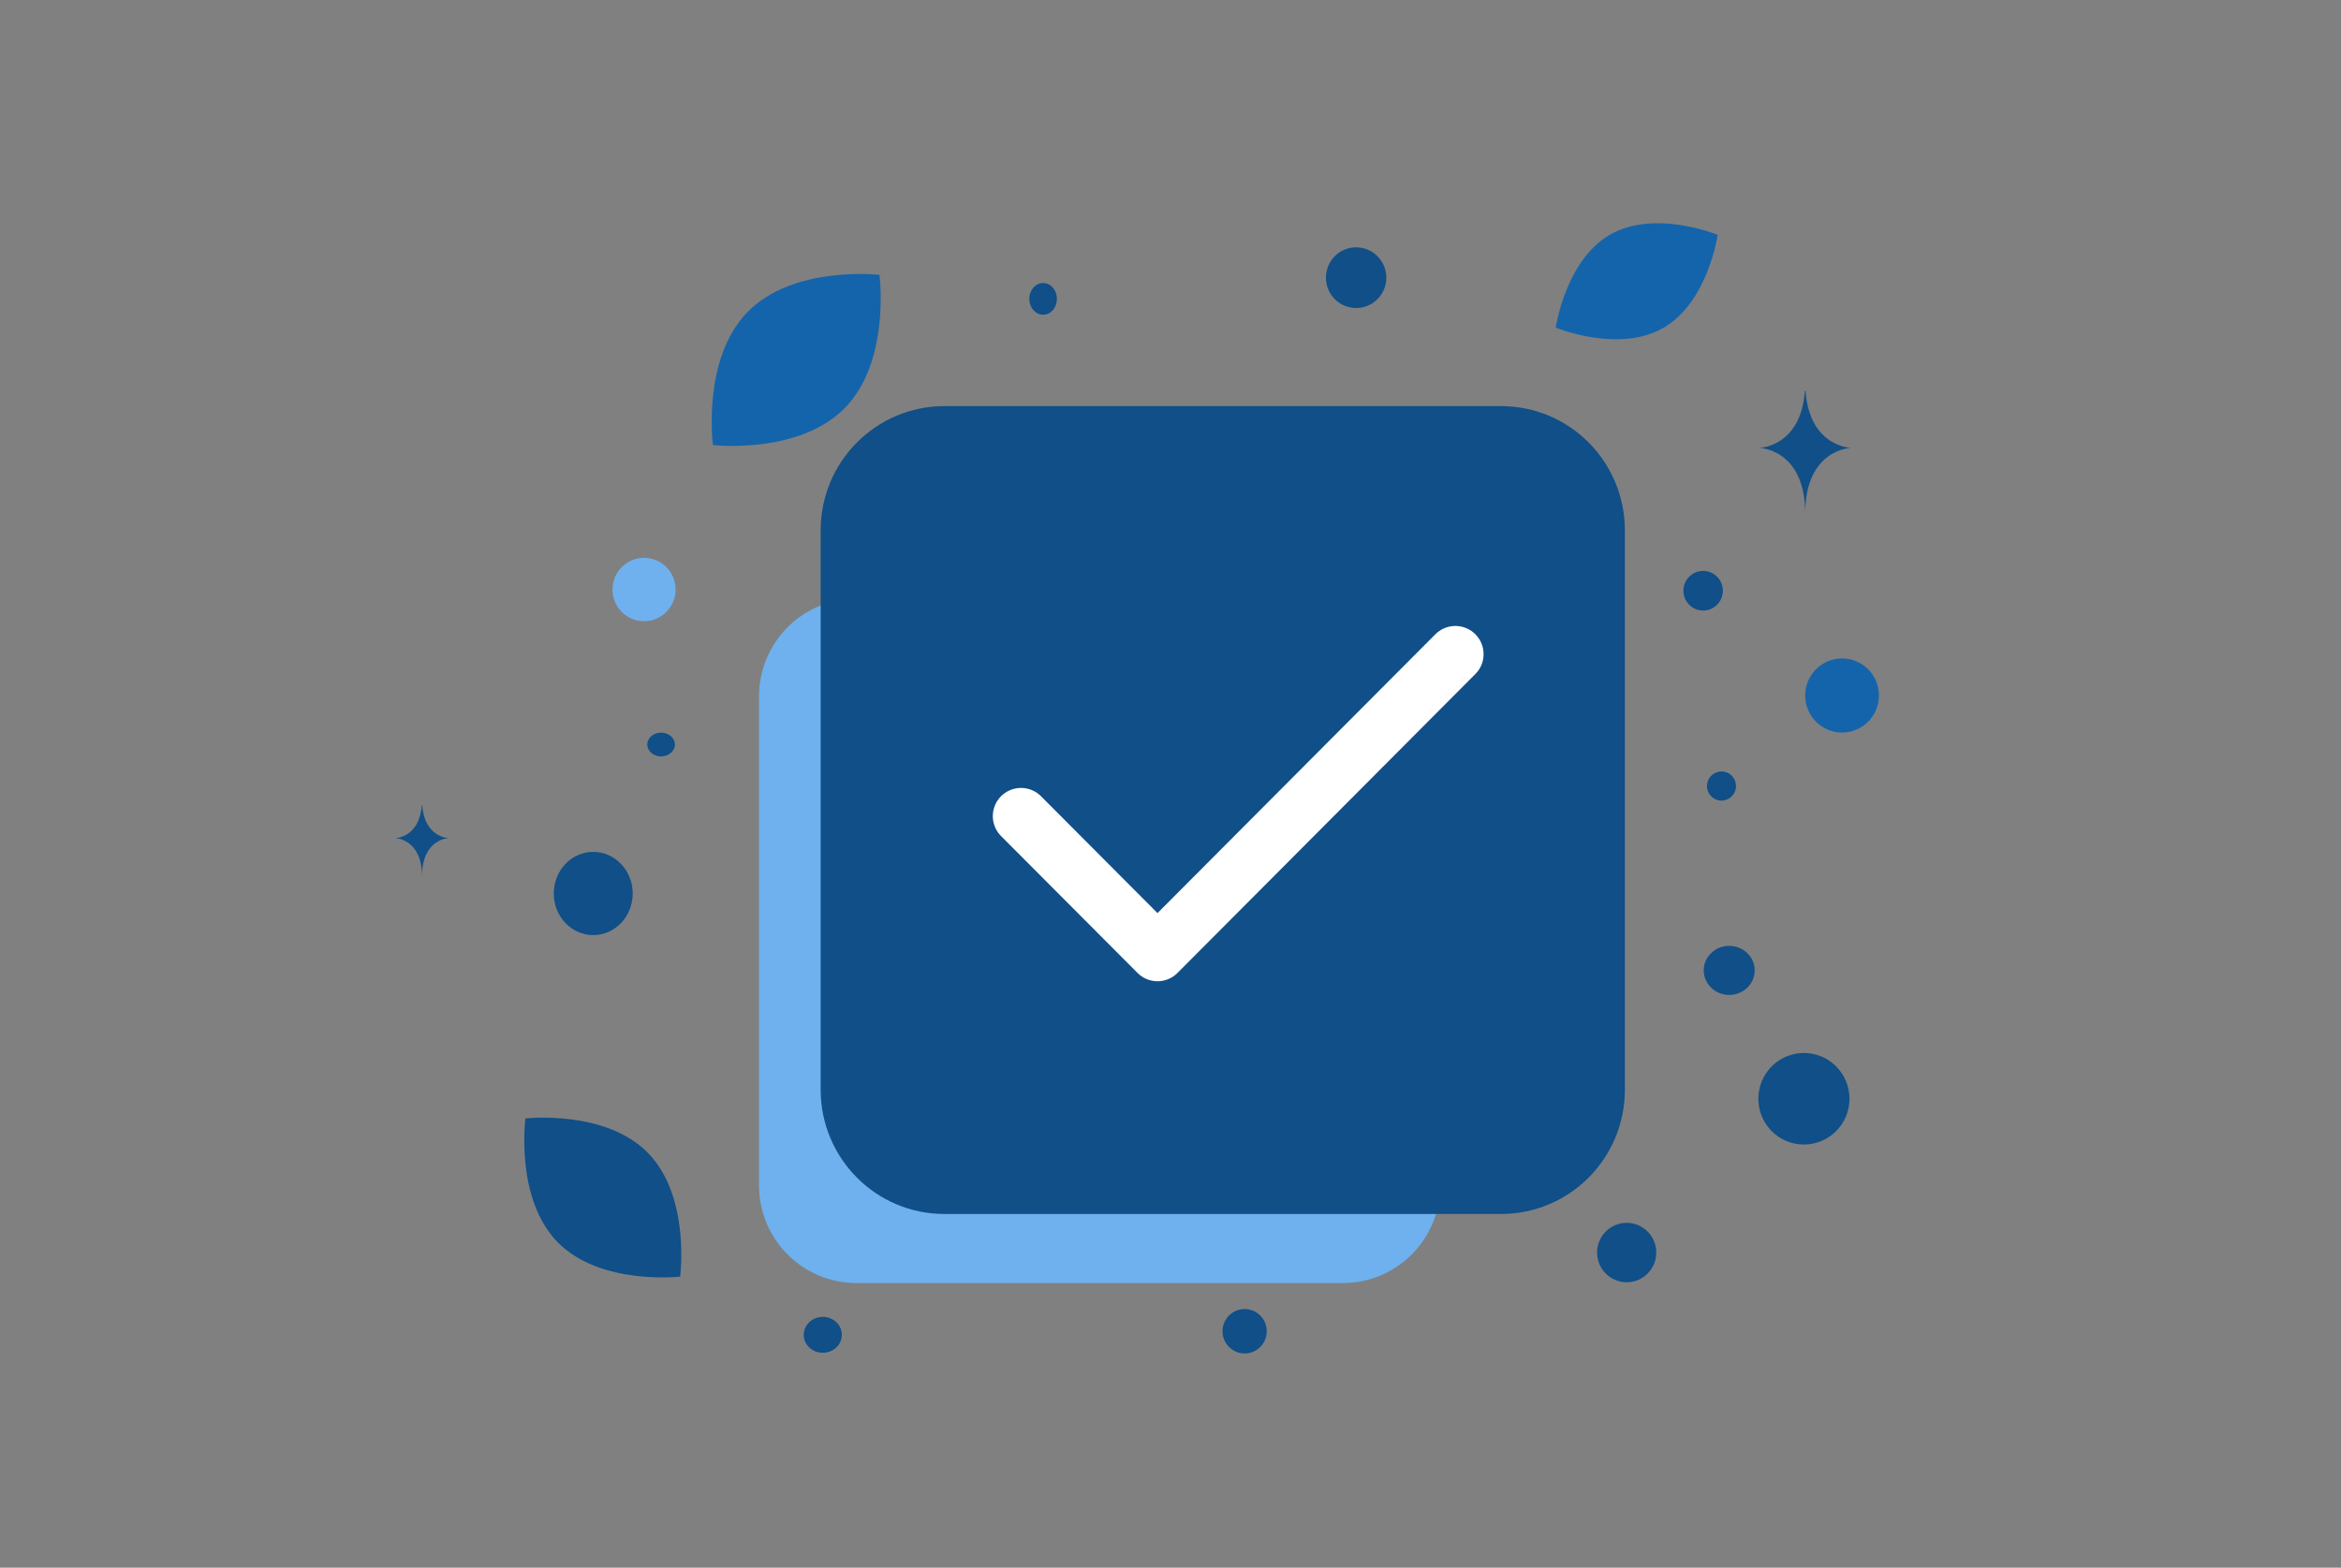 <svg width="415" height="278" viewBox="0 0 415 278" fill="none" xmlns="http://www.w3.org/2000/svg">
<rect x="0" y="0" width="415" height="278" fill="#808080" stroke="none"/>
<g clip-path="url(#clip0_1021_2469)">
<path d="M98.843 220.264C106.415 228.007 120.573 226.375 120.573 226.375C120.573 226.375 122.447 212.187 114.868 204.449C107.297 196.705 93.145 198.334 93.145 198.334C93.145 198.334 91.272 212.52 98.843 220.264Z" fill="#104F88"/>
<path d="M294.852 58.156C286.924 62.7 275.788 58.1 275.788 58.1C275.788 58.1 277.514 46.133 285.446 41.595C293.374 37.05 304.506 41.646 304.506 41.646C304.506 41.646 302.78 53.612 294.852 58.156Z" fill="#1464AB"/>
<path d="M149.774 72.341C141.626 80.675 126.387 78.918 126.387 78.918C126.387 78.918 124.37 63.649 132.527 55.32C140.676 46.986 155.907 48.738 155.907 48.738C155.907 48.738 157.924 64.008 149.774 72.341Z" fill="#1464AB"/>
<path d="M105.165 151.06C109.029 151.06 112.161 154.364 112.161 158.44C112.161 162.516 109.029 165.82 105.165 165.82C101.302 165.82 98.17 162.516 98.17 158.44C98.17 154.364 101.302 151.06 105.165 151.06Z" fill="#104F88"/>
<path d="M220.642 232.13C222.806 232.13 224.561 233.893 224.561 236.068C224.561 238.243 222.806 240.007 220.642 240.007C218.477 240.007 216.722 238.243 216.722 236.068C216.722 233.893 218.477 232.13 220.642 232.13Z" fill="#104F88"/>
<path d="M319.789 186.723C324.25 186.723 327.866 190.357 327.866 194.84C327.866 199.323 324.25 202.957 319.789 202.957C315.327 202.957 311.711 199.323 311.711 194.84C311.711 190.357 315.327 186.723 319.789 186.723Z" fill="#104F88"/>
<path d="M326.551 129.903C330.163 129.903 333.091 126.961 333.091 123.331C333.091 119.702 330.163 116.76 326.551 116.76C322.939 116.76 320.011 119.702 320.011 123.331C320.011 126.961 322.939 129.903 326.551 129.903Z" fill="#1464AB"/>
<path d="M114.173 110.161C117.263 110.161 119.769 107.643 119.769 104.538C119.769 101.432 117.263 98.915 114.173 98.915C111.082 98.915 108.577 101.432 108.577 104.538C108.577 107.643 111.082 110.161 114.173 110.161Z" fill="#6EB1EE"/>
<path d="M145.861 239.883C147.726 239.883 149.238 238.459 149.238 236.702C149.238 234.945 147.726 233.52 145.861 233.52C143.995 233.52 142.483 234.945 142.483 236.702C142.483 238.459 143.995 239.883 145.861 239.883Z" fill="#104F88"/>
<path d="M306.545 176.426C309.04 176.426 311.062 174.479 311.062 172.076C311.062 169.674 309.04 167.727 306.545 167.727C304.05 167.727 302.028 169.674 302.028 172.076C302.028 174.479 304.05 176.426 306.545 176.426Z" fill="#104F88"/>
<path d="M288.369 227.383C291.266 227.383 293.615 225.023 293.615 222.112C293.615 219.201 291.266 216.841 288.369 216.841C285.471 216.841 283.123 219.201 283.123 222.112C283.123 225.023 285.471 227.383 288.369 227.383Z" fill="#104F88"/>
<path d="M184.917 55.812C186.269 55.812 187.365 54.553 187.365 53.001C187.365 51.448 186.269 50.189 184.917 50.189C183.565 50.189 182.469 51.448 182.469 53.001C182.469 54.553 183.565 55.812 184.917 55.812Z" fill="#104F88"/>
<path d="M302.693 138.717C302.326 140.097 303.14 141.514 304.513 141.884C305.885 142.253 307.296 141.435 307.664 140.056C308.032 138.676 307.217 137.259 305.845 136.889C304.472 136.52 303.061 137.338 302.693 138.717Z" fill="#104F88"/>
<path d="M301.921 108.266C303.853 108.266 305.419 106.692 305.419 104.751C305.419 102.811 303.853 101.237 301.921 101.237C299.99 101.237 298.424 102.811 298.424 104.751C298.424 106.692 299.99 108.266 301.921 108.266Z" fill="#104F88"/>
<path d="M117.196 134.134C118.548 134.134 119.644 133.189 119.644 132.025C119.644 130.86 118.548 129.916 117.196 129.916C115.844 129.916 114.748 130.86 114.748 132.025C114.748 133.189 115.844 134.134 117.196 134.134Z" fill="#104F88"/>
<path d="M235.234 47.846C234.469 50.716 236.164 53.666 239.021 54.436C241.877 55.205 244.813 53.501 245.579 50.631C246.344 47.761 244.649 44.81 241.792 44.041C238.936 43.272 235.999 44.975 235.234 47.846Z" fill="#104F88"/>
<path d="M74.845 142.754H74.776C74.37 148.54 70.089 148.629 70.089 148.629C70.089 148.629 74.81 148.721 74.81 155.406C74.81 148.721 79.531 148.629 79.531 148.629C79.531 148.629 75.251 148.54 74.845 142.754ZM320.077 69.311H319.959C319.259 79.274 311.887 79.427 311.887 79.427C311.887 79.427 320.017 79.587 320.017 91.1C320.017 79.587 328.147 79.427 328.147 79.427C328.147 79.427 320.777 79.274 320.077 69.311Z" fill="#104F88"/>
<path fill-rule="evenodd" clip-rule="evenodd" d="M255.324 184.177V210.181C255.324 219.759 247.603 227.517 238.071 227.517H151.807C142.275 227.517 134.555 219.759 134.555 210.181V123.502C134.555 113.924 142.275 106.166 151.807 106.166H177.687" fill="#6EB1EE"/>
<path fill-rule="evenodd" clip-rule="evenodd" d="M167.416 72.016H266.116C278.234 72.016 288.049 81.879 288.049 94.055V193.231C288.049 205.408 278.234 215.27 266.116 215.27H167.416C155.298 215.27 145.482 205.408 145.482 193.231V94.055C145.482 81.879 155.298 72.016 167.416 72.016Z" fill="#104F88"/>
<path d="M181 144.722L205.196 169L258 116" stroke="white" stroke-width="10" stroke-linecap="round" stroke-linejoin="round"/>
</g>
<defs>
<clipPath id="clip0_1021_2469">
<rect width="415" height="278" fill="white"/>
</clipPath>
</defs>
</svg>
